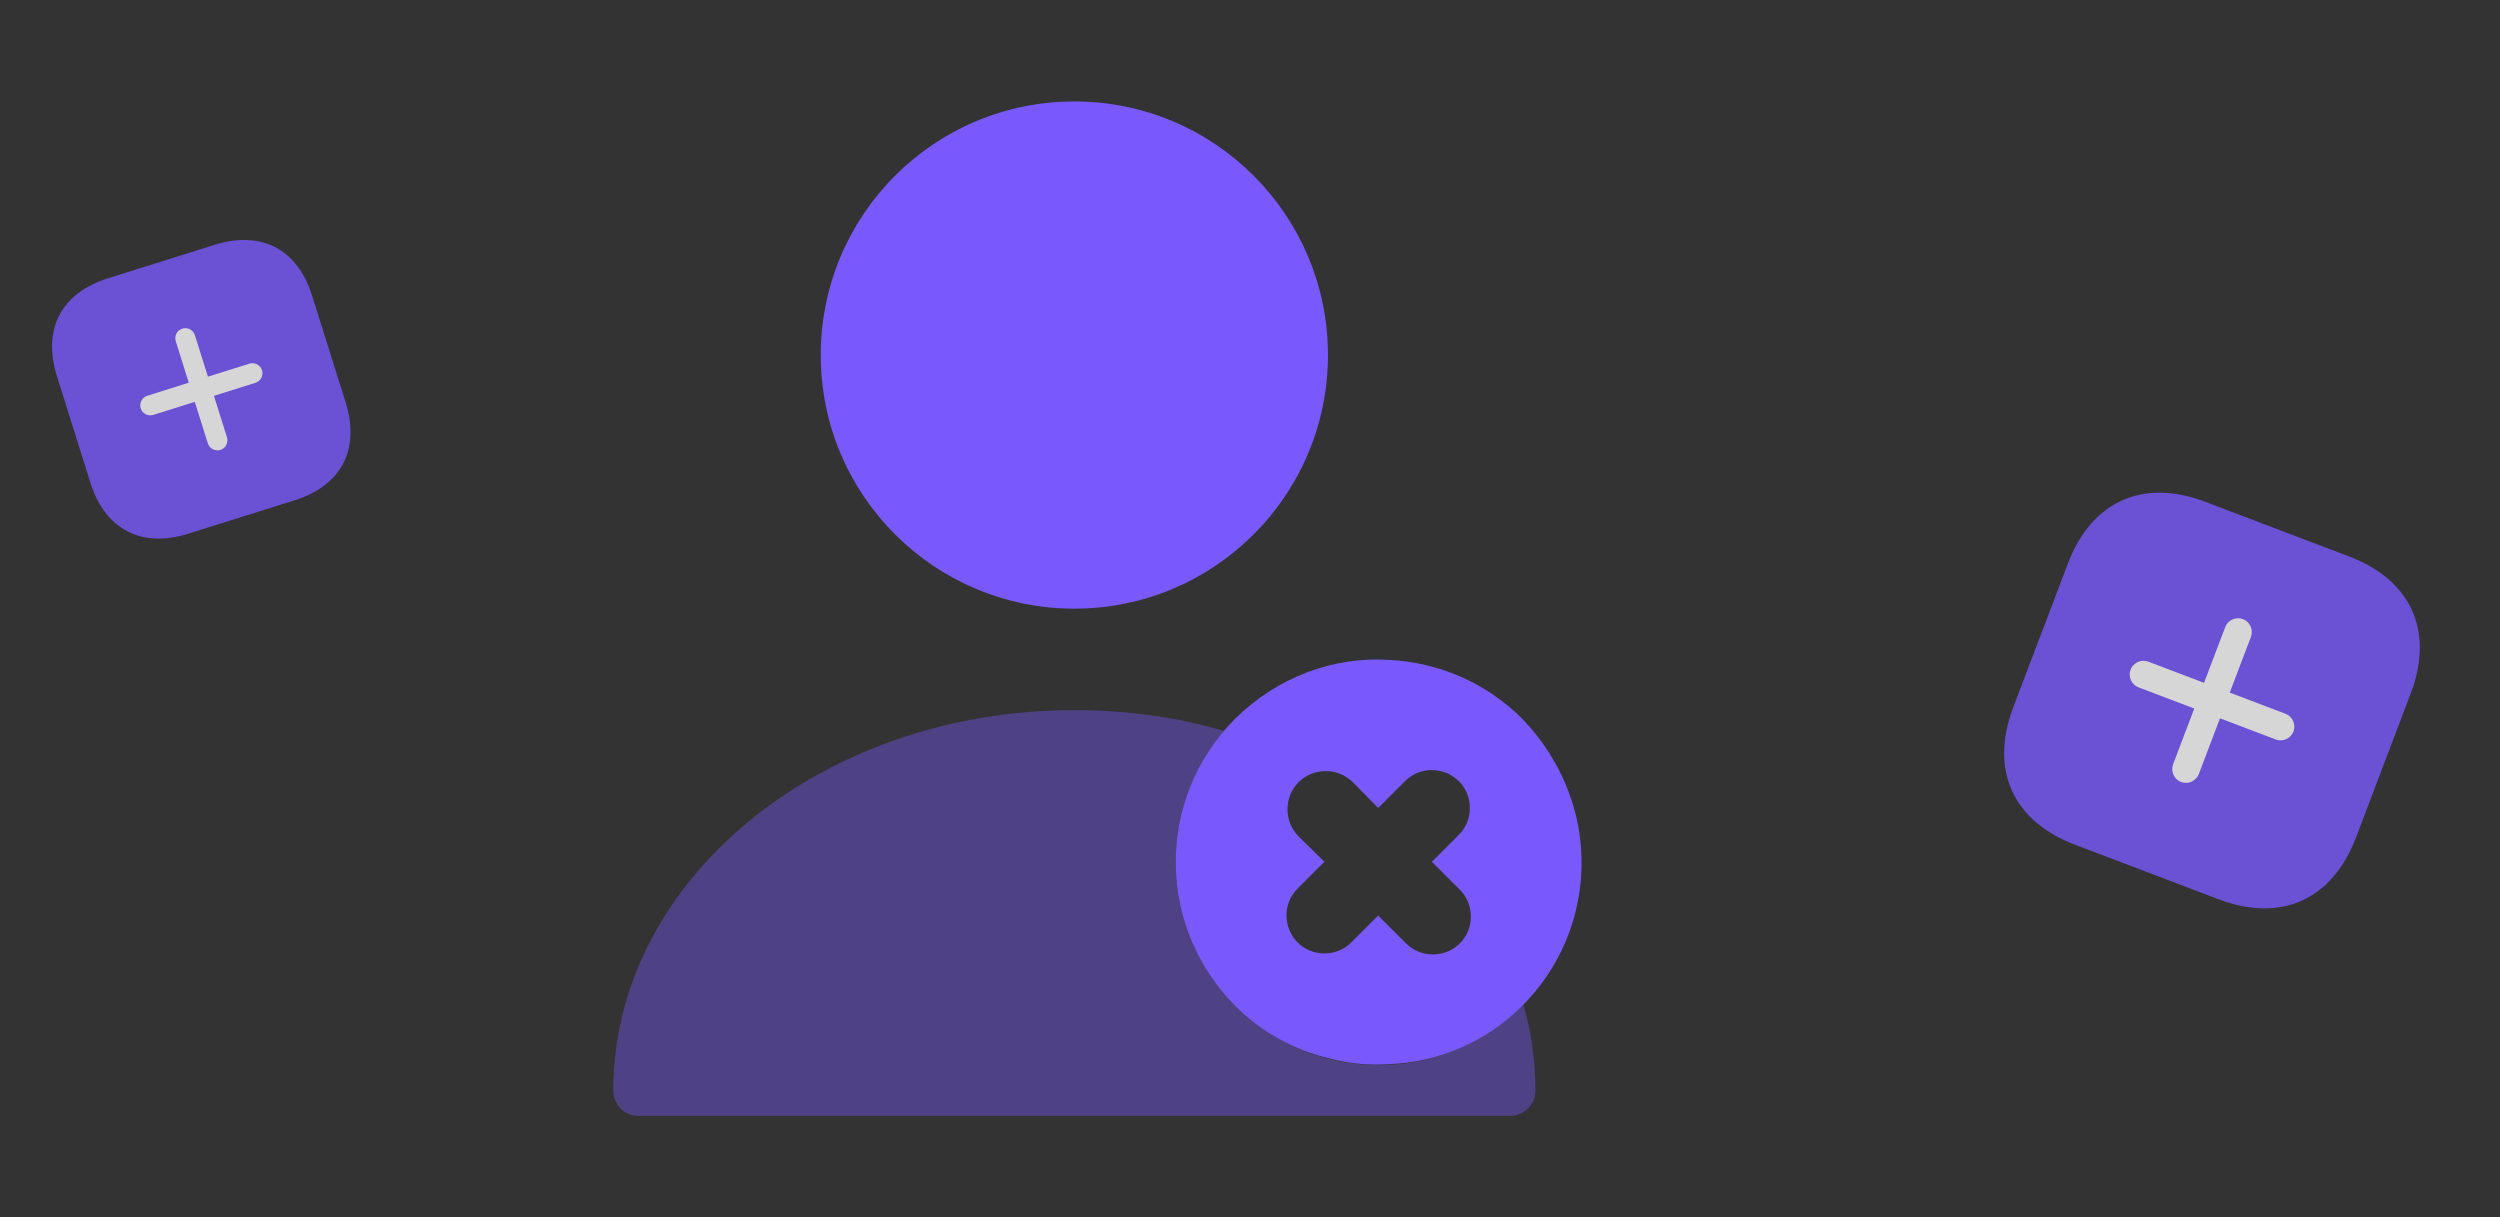 <svg width="306" height="149" viewBox="0 0 306 149" fill="none" xmlns="http://www.w3.org/2000/svg">
<rect x="0" y="0" width="306" height="149" fill="#333333" stroke="none"/>
<path opacity="0.4" d="M187.934 133.479C187.934 135.217 186.568 136.583 184.83 136.583H78.171C76.432 136.583 75.066 135.217 75.066 133.479C75.066 107.777 100.396 86.917 131.5 86.917C137.895 86.917 144.103 87.786 149.815 89.462C146.152 93.808 143.917 99.457 143.917 105.542C143.917 110.198 145.22 114.606 147.518 118.331C148.759 120.442 150.373 122.366 152.236 123.98C156.582 127.954 162.356 130.375 168.75 130.375C175.703 130.375 181.974 127.519 186.444 122.925C187.437 126.277 187.934 129.816 187.934 133.479Z" fill="#7959FD"/>
<path d="M192.838 99.582C192.217 97.16 191.224 94.739 189.858 92.566C188.927 90.952 187.685 89.4 186.319 87.972C181.849 83.502 176.014 81.081 170.054 80.771C163.286 80.336 156.395 82.819 151.18 87.972C146.276 92.877 143.792 99.395 143.917 105.914C143.979 112.123 146.462 118.331 151.18 123.111C154.471 126.402 158.506 128.575 162.79 129.568C165.149 130.189 167.632 130.437 170.116 130.251C176.014 130.002 181.787 127.644 186.319 123.111C192.714 116.717 194.887 107.715 192.838 99.582ZM178.683 115.475C176.883 117.275 173.903 117.275 172.102 115.475L168.688 112.06L165.397 115.351C163.597 117.151 160.617 117.151 158.817 115.351C157.016 113.489 157.016 110.571 158.817 108.77L162.107 105.48L158.941 102.375C157.14 100.513 157.14 97.595 158.941 95.733C160.803 93.932 163.721 93.932 165.584 95.733L168.688 98.899L171.978 95.609C173.779 93.808 176.696 93.808 178.559 95.609C180.359 97.409 180.359 100.389 178.559 102.189L175.269 105.48L178.683 108.894C180.484 110.695 180.484 113.675 178.683 115.475Z" fill="#7959FD"/>
<path d="M131.501 74.5C148.644 74.5 162.542 60.602 162.542 43.458C162.542 26.314 148.644 12.417 131.501 12.417C114.357 12.417 100.459 26.314 100.459 43.458C100.459 60.602 114.357 74.5 131.501 74.5Z" fill="#7959FD"/>
<g opacity="0.8">
<path d="M26.287 29.96L13.189 34.073C7.499 35.86 5.173 40.317 6.959 46.007L11.068 59.089C12.86 64.795 17.317 67.121 23.006 65.335L36.089 61.226C41.779 59.439 44.105 54.982 42.319 49.293L38.205 36.194C36.434 30.5 31.977 28.173 26.287 29.96Z" fill="#7959FD"/>
<path d="M30.531 44.511L25.451 46.107L23.856 41.027C23.654 40.386 22.956 40.021 22.315 40.223C21.674 40.424 21.31 41.122 21.511 41.763L23.106 46.843L18.026 48.438C17.386 48.64 17.021 49.338 17.222 49.979C17.424 50.62 18.122 50.984 18.763 50.783L23.843 49.188L25.438 54.268C25.639 54.908 26.337 55.273 26.978 55.072C27.619 54.87 27.984 54.172 27.782 53.531L26.187 48.451L31.267 46.856C31.908 46.655 32.273 45.956 32.071 45.316C31.87 44.675 31.172 44.31 30.531 44.511Z" fill="white"/>
</g>
<g opacity="0.8">
<path d="M287.516 68.106L269.931 61.424C262.292 58.522 256.008 61.346 253.106 68.984L246.432 86.549C243.522 94.208 246.345 100.492 253.984 103.395L271.549 110.068C279.187 112.971 285.471 110.147 288.373 102.508L295.055 84.923C297.978 77.292 295.155 71.008 287.516 68.106Z" fill="#7959FD"/>
<path d="M279.743 87.366L272.923 84.774L275.514 77.954C275.841 77.094 275.399 76.109 274.538 75.782C273.678 75.455 272.693 75.898 272.366 76.758L269.775 83.578L262.955 80.987C262.094 80.66 261.11 81.102 260.783 81.963C260.456 82.823 260.898 83.808 261.759 84.135L268.579 86.726L265.988 93.546C265.661 94.407 266.103 95.391 266.964 95.718C267.824 96.045 268.809 95.603 269.136 94.742L271.727 87.922L278.547 90.513C279.407 90.84 280.392 90.398 280.719 89.537C281.046 88.677 280.603 87.692 279.743 87.366Z" fill="white"/>
</g>
</svg>
